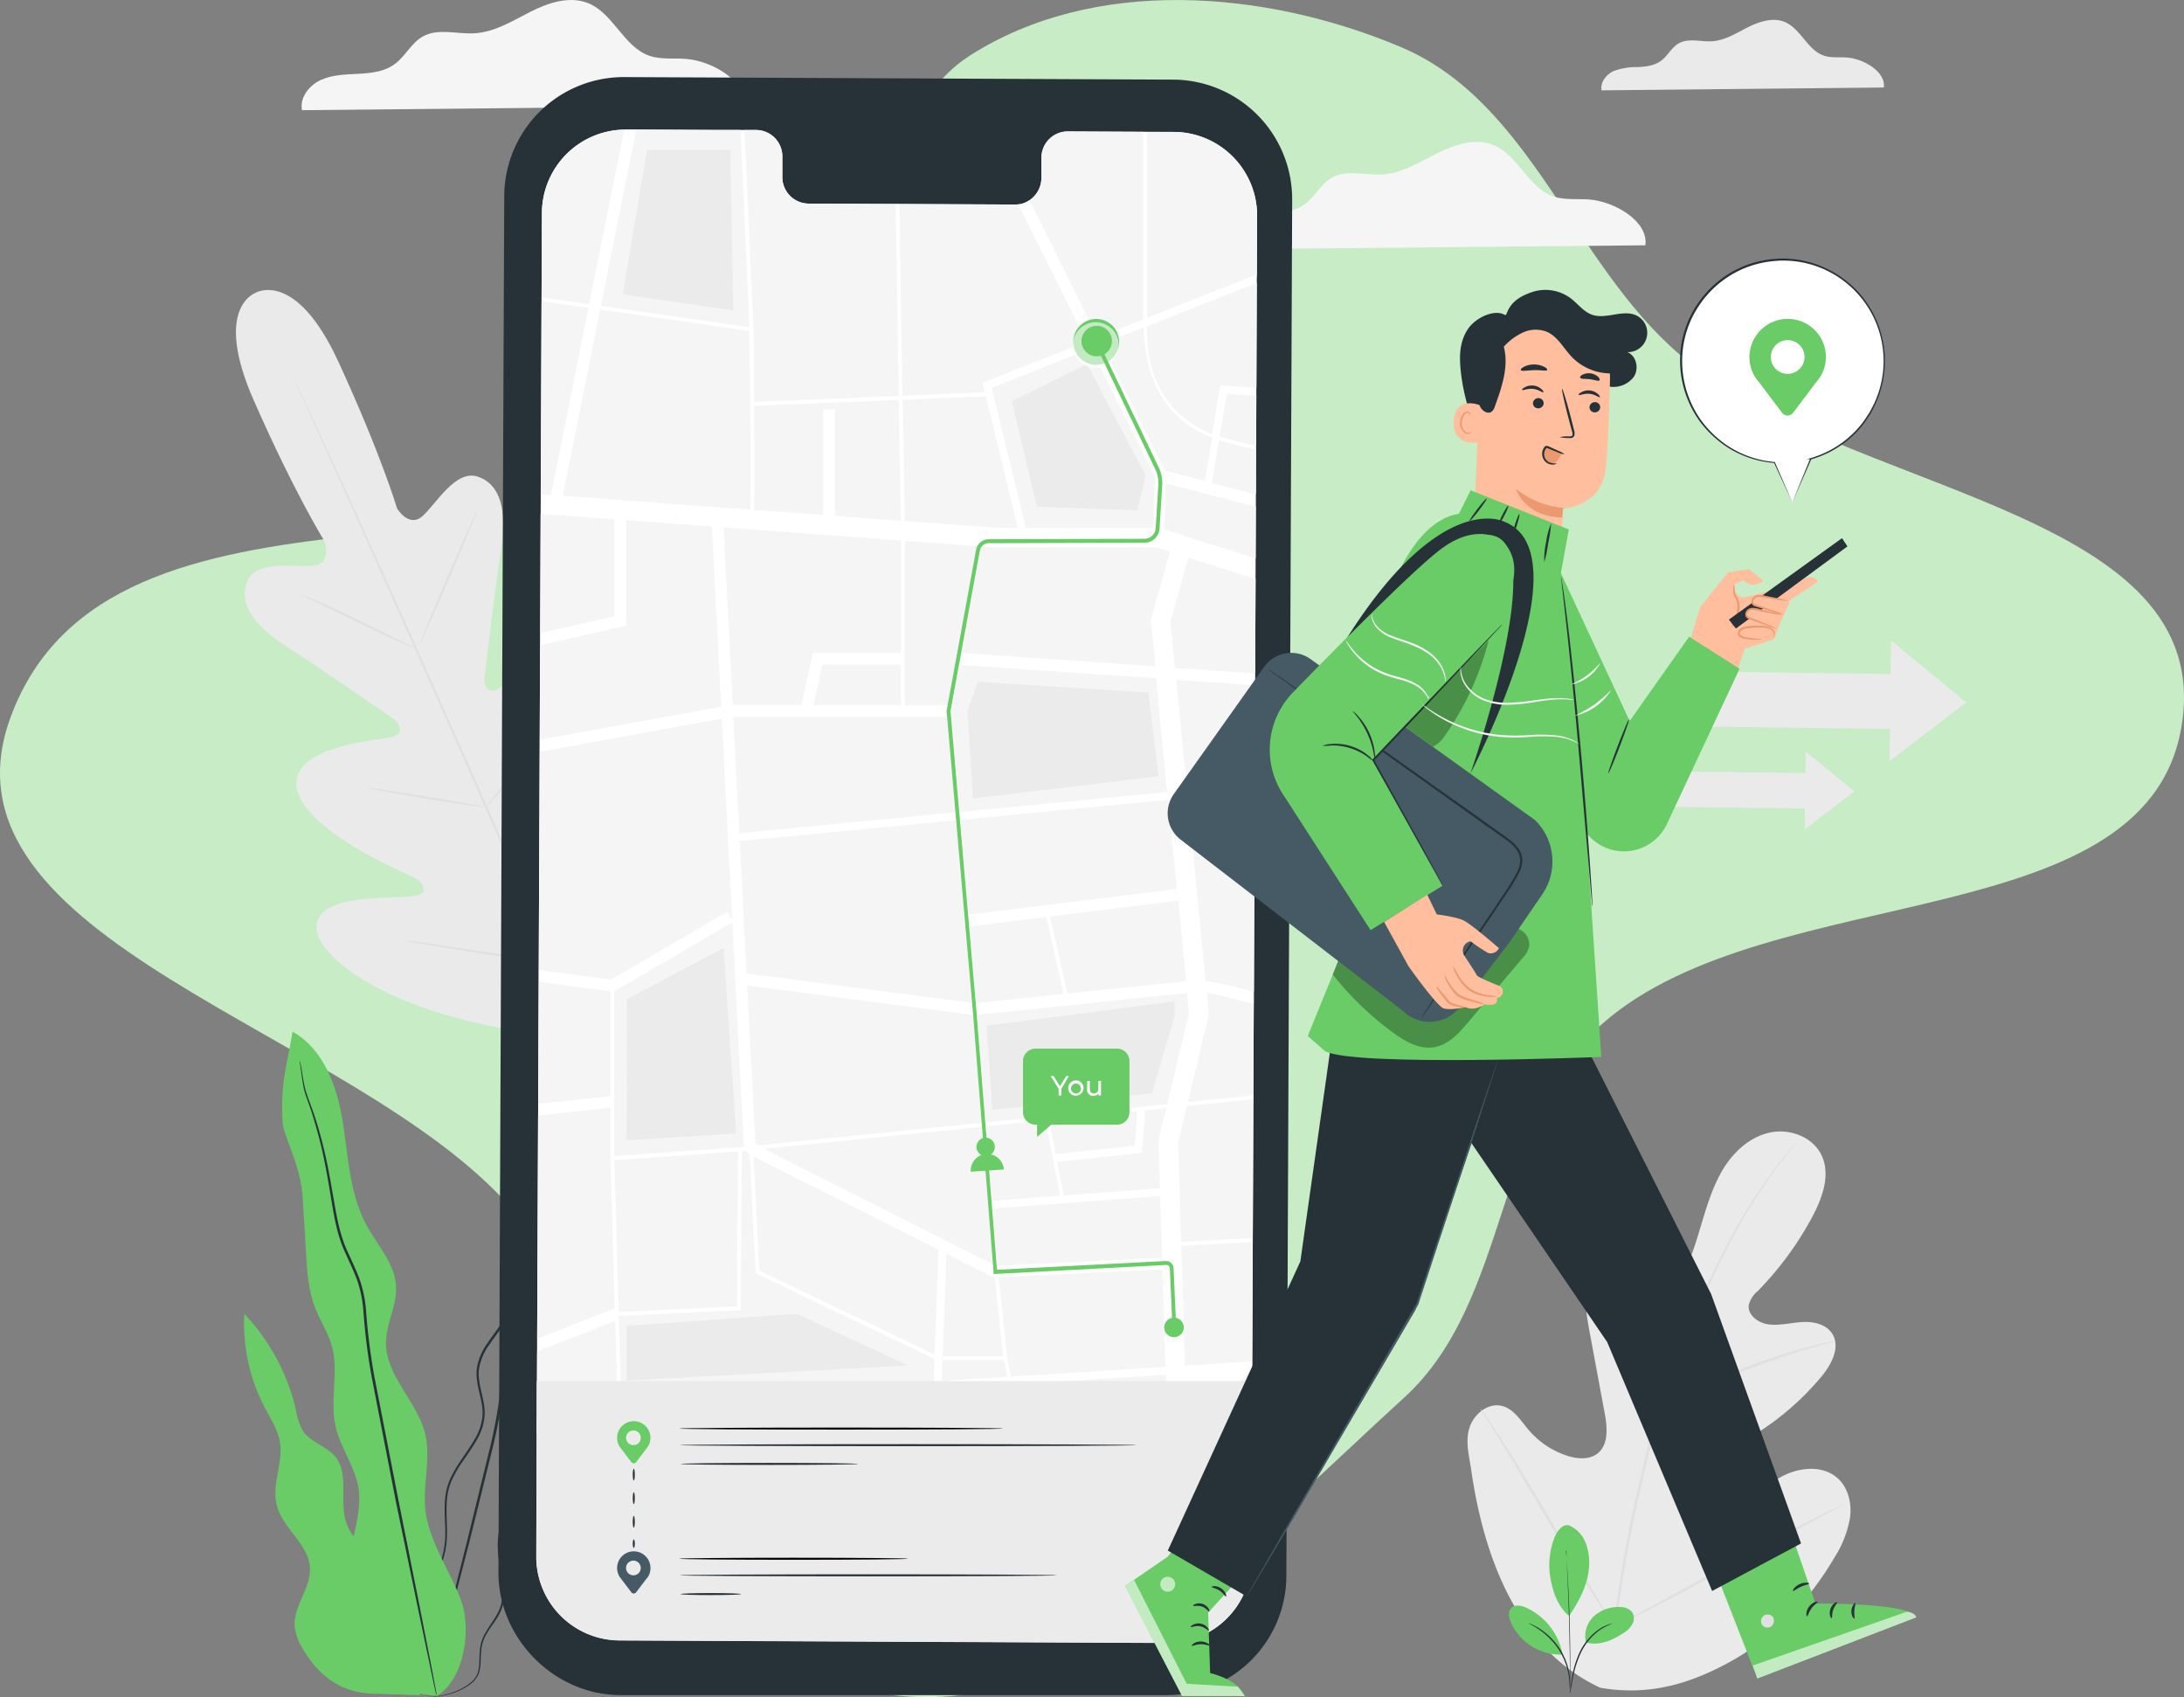 <svg xmlns:xlink="http://www.w3.org/1999/xlink"  viewBox="0 0 121 94" xmlns="http://www.w3.org/2000/svg" class="Layout_svg__color__zxSzW Services_services__img__1muif Layout_svg__blob__51Q_O"><rect x="0" y="0" width="121" height="94" fill="#808080" stroke="none"/><g clip-path="url(#services3-ilustration_svg__clip0)"><path fill-rule="evenodd" clip-rule="evenodd" d="M.59 39.715c5.49-14.866 30.505-6.667 43.526-15.644 6.479-4.466 2.975-16.73 9.598-20.98 6.875-4.41 16.35-3.662 23.875-.495 7.248 3.05 9.513 11.942 15.492 17.061 8.911 7.631 29.201 8.38 27.855 20.058-1.424 12.36-22.767 8.777-32.118 16.949-6.043 5.28-5.098 15.364-11.037 20.761-8.561 7.78-18.379 18.642-29.676 16.236-11.106-2.365-12.283-18.238-19.801-26.774C19.535 56.932-4.011 52.172.59 39.715z" fill="#C7ECC6"></path><path d="M104.368 4.847c.119-.87-1.107-1.585-2.03-1.66-.435-.034-.896.033-1.305-.112-.902-.316-1.263-1.481-2.144-1.853-.652-.279-1.416-.03-2.055.291-.64.322-1.27.727-1.981.772-.62.04-1.295-.191-1.836.113-.405.218-.616.692-.99.968s-.84.326-1.292.35a3.641 3.641 0 00-1.333.218c-.41.189-.752.624-.667 1.07l15.633-.157z" fill="#EAEAEA"></path><path d="M41.203 5.86c.187-1.36-1.74-2.479-3.175-2.596-.688-.057-1.403.05-2.056-.178C34.561 2.594 33.995.769 32.62.189c-1.031-.435-2.217-.048-3.215.454-.998.503-1.985 1.135-3.103 1.199-.97.063-2.025-.298-2.873.176-.633.352-.964 1.087-1.547 1.522-.583.435-1.305.509-2.022.548-.718.04-1.44.046-2.086.342-.646.295-1.179.976-1.044 1.672l24.474-.241zM91.157 13.586c.183-1.329-1.692-2.42-3.101-2.536-.672-.054-1.37.048-2.007-.174-1.38-.48-1.93-2.262-3.276-2.827-1.007-.435-2.175-.046-3.14.435-.966.48-1.94 1.109-3.03 1.178-.948.061-1.977-.291-2.805.172-.618.346-.942 1.057-1.512 1.477-.57.42-1.283.498-1.975.535-.691.037-1.407.043-2.035.333-.629.289-1.15.954-1.02 1.633l23.901-.226z" fill="#F5F5F5"></path><path d="M88.676 93.488c-4.591-2.118-6.466-7.242-7.16-12.027-.115-.798-.352-1.62-.1-2.392.252-.772 1.048-1.399 1.82-1.192.64.172 1.02.811 1.451 1.32a4.717 4.717 0 002.175 1.444c.552.172 1.207.218 1.657-.145.618-.5.529-1.462.38-2.251l-.819-4.411c-.146-.79-.294-1.594-.183-2.392.111-.799.529-1.588 1.242-1.932.714-.343 1.72-.078 2.018.666.088.321.154.648.198.978.08.325.298.653.627.694.328.042.606-.243.802-.517.672-.944 1.04-2.07 1.375-3.184.335-1.114.652-2.25 1.23-3.263.58-1.013 1.484-1.874 2.61-2.142 1.127-.267 2.449.218 2.934 1.274.485 1.057.04 2.308-.504 3.337a17.909 17.909 0 01-3.045 4.156 1.472 1.472 0 00-.496.77c-.076.557.516.99 1.066 1.07.624.091 1.25-.085 1.879-.124.628-.04 1.344.113 1.681.652.468.749-.054 1.716-.62 2.393a15.336 15.336 0 01-4.006 3.382c-.544.317-1.12.613-1.522 1.105-.403.491-.55 1.252-.168 1.757.383.504 1.142.554 1.74.33.598-.224 1.075-.652 1.614-.972 1.011-.604 2.427-.78 3.291.033.567.535.761 1.385.652 2.162a5.853 5.853 0 01-.846 2.175c-1.372 2.353-3.304 4.395-5.655 5.72-2.35 1.324-4.65 1.978-7.316 1.522" fill="#EAEAEA"></path><path d="M89.37 90.287a71.852 71.852 0 011.442-8.12l.487-2.11c.16-.692.322-1.38.52-2.04.382-1.27.834-2.517 1.355-3.737a78.51 78.51 0 011.476-3.273 48.53 48.53 0 011.416-2.79 28.472 28.472 0 012.486-3.78c.326-.422.59-.742.772-.955l.218-.242a.595.595 0 01.073-.078.572.572 0 01-.063.09l-.198.25c-.174.217-.434.543-.75.97a30.122 30.122 0 00-2.444 3.797 52.914 52.914 0 00-1.397 2.792 78.791 78.791 0 00-1.461 3.273 36.282 36.282 0 00-1.342 3.724c-.196.652-.355 1.337-.515 2.031l-.488 2.108a73.688 73.688 0 00-1.45 8.103" fill="#E0E0E0"></path><path d="M91.858 78.003a1.628 1.628 0 01-.137-.324c-.08-.217-.187-.52-.314-.902a95.522 95.522 0 01-.906-3.017 65.062 65.062 0 00-.931-3.003c-.13-.381-.24-.688-.318-.899a1.607 1.607 0 01-.106-.335 1.6 1.6 0 01.158.314c.094.204.218.506.364.885.289.755.635 1.816.974 2.999l.87 3.027.267.916c.039.11.065.224.079.34z" fill="#E0E0E0"></path><path d="M101.669 74.284a2.242 2.242 0 01-.396.122c-.257.07-.629.17-1.088.307-.911.267-2.157.68-3.514 1.196a51.587 51.587 0 00-3.424 1.442c-.434.198-.778.367-1.017.485-.121.067-.248.123-.379.167.11-.083.228-.156.353-.217.232-.133.572-.318.998-.529.852-.435 2.055-.965 3.414-1.487a36.4 36.4 0 013.539-1.16 14.04 14.04 0 011.087-.26c.14-.036.283-.058.427-.066zM89.461 90.078a.527.527 0 01-.091-.11l-.24-.338c-.217-.294-.493-.724-.843-1.261-.699-1.075-1.616-2.59-2.61-4.276-.994-1.686-1.892-3.21-2.567-4.298l-.802-1.287-.218-.353a.531.531 0 01-.067-.128c.035.033.066.07.091.111l.24.335c.217.294.493.724.843 1.261.698 1.075 1.616 2.59 2.61 4.278a245.233 245.233 0 002.569 4.296l.802 1.285.218.352c.028.041.05.086.065.133zM102.171 83.308a.552.552 0 01-.124.078l-.368.202-1.361.727a459.752 459.752 0 00-4.467 2.442 166.03 166.03 0 01-4.49 2.405 49.8 49.8 0 01-1.382.685l-.381.177a.536.536 0 01-.137.052.562.562 0 01.124-.08l.368-.203 1.359-.726a416.515 416.515 0 004.467-2.443 165.864 165.864 0 014.489-2.405c.581-.296 1.053-.53 1.383-.685l.381-.176a.532.532 0 01.139-.05z" fill="#E0E0E0"></path><path d="M108.939 38.901l-4.173-3.427-.024 1.853-11.642-.144-.04 3.045 11.645.143-.022 1.788 4.256-3.258zM102.734 43.834l-2.694-2.214-.016 1.196-7.516-.091-.026 1.964 7.518.093-.015 1.155 2.749-2.103zM14.191 16.206s-2.427.755-.135 5.964c2.292 5.209 3.937 7.83 3.937 7.83s.391 1.2-.61 1.326c-1 .126-3.157-.348-3.666.837-.529 1.23.315 2.467 2.103 3.61 1.788 1.145 5.615 3.792 5.96 4.033.343.241.651.805 0 .998-.653.194-5.597.435-5.347 2.756.25 2.32 5.757 4.704 6.355 4.974.598.27.729.537.653.87-.076.332-1.74.254-3.132.376-1.392.122-3 .511-2.743 1.844.257 1.333 3.43 4.287 11.477 5.544l3.765.35 2.238-3.08c4.386-6.861 4.276-11.196 3.447-12.27-.829-1.075-2.175-.133-3.2.835-1.024.968-2.061 2.266-2.355 2.097-.293-.17-.409-.435-.217-1.07.191-.636 2.064-6.325.483-8.047-1.582-1.723-5.02 1.81-5.607 2.175-.587.365-.8-.246-.753-.653.048-.407.596-5.044.922-7.142.327-2.099-.04-3.55-1.304-3.967-1.227-.403-2.301 1.522-3.058 2.192-.757.67-1.407-.43-1.407-.43s-.87-2.96-3.252-8.128c-2.381-5.168-4.606-3.806-4.606-3.806" fill="#EAEAEA"></path><path d="M32.951 58.408c-1.74-3.802-4.71-10.612-7.294-16.445a2739.021 2739.021 0 00-6.644-14.917l-2.038-4.51-.555-1.227-.139-.329c-.03-.072-.043-.11-.043-.11s.02.034.054.106l.152.315.574 1.218a512.018 512.018 0 012.073 4.496c1.74 3.801 4.093 9.073 6.675 14.904 2.581 5.83 5.546 12.647 7.262 16.457" fill="#E0E0E0"></path><path d="M16.707 32.942c.09.02.176.05.26.09.162.062.397.16.686.286.577.25 1.364.616 2.225 1.036l2.203 1.087.67.324c.085.034.166.077.242.128a1.22 1.22 0 01-.26-.087 18.177 18.177 0 01-.684-.289 80.593 80.593 0 01-2.219-1.05l-2.21-1.064-.671-.32a1.222 1.222 0 01-.242-.14zM24.895 32.004c.872-2.031 1.554-3.688 1.524-3.7-.03-.014-.76 1.623-1.632 3.654-.871 2.03-1.553 3.688-1.523 3.7.03.013.76-1.623 1.631-3.654zM26.827 44.789a1.28 1.28 0 01.167-.218l.483-.585a62.59 62.59 0 001.553-1.957c.587-.777 1.1-1.503 1.464-2.03l.435-.624c.048-.078.105-.15.17-.217-.036.087-.08.169-.133.246-.092.154-.218.376-.403.652-.348.54-.848 1.273-1.44 2.053-.59.781-1.159 1.462-1.583 1.945-.217.239-.387.435-.51.563a1.276 1.276 0 01-.203.172zM20.357 43.638c.086-.003.172.003.256.02l.696.096c.587.084 1.394.217 2.286.358.892.142 1.699.287 2.282.394l.689.133c.086.011.17.033.25.065a1.089 1.089 0 01-.252-.017l-.696-.096c-.587-.085-1.394-.218-2.286-.36a97.159 97.159 0 01-2.281-.393l-.69-.132a1.088 1.088 0 01-.254-.068zM22.477 52.1c.11 0 .22.01.329.029l.891.12a253.988 253.988 0 015.864.906l.885.157c.11.015.217.04.322.074-.11 0-.22-.009-.329-.028l-.891-.12a253.988 253.988 0 01-5.864-.907l-.885-.156a1.776 1.776 0 01-.322-.074zM30.579 53.299c.06-.102.128-.2.204-.29l.585-.765c.494-.652 1.17-1.542 1.89-2.551a113.5 113.5 0 001.8-2.61l.536-.8c.064-.102.136-.198.217-.287a2.031 2.031 0 01-.17.31c-.115.196-.286.48-.502.823a55.825 55.825 0 01-3.695 5.172c-.256.315-.465.57-.613.741-.076.093-.16.179-.252.257z" fill="#E0E0E0"></path><path d="M86.912 84.476a1.77 1.77 0 01.95 1.011c.162.449.219.929.166 1.403-.076.915-.566 1.855-1.1 2.61-.79-.653-1.003-1.814-1.075-2.412-.113-.946.259-2.721 1.061-2.61M87.867 90.972a1.523 1.523 0 01.435-1.45 2.005 2.005 0 011.463-.51.843.843 0 01.653.272.653.653 0 01.03.653c-.11.203-.272.372-.47.492-.652.434-1.365.743-2.126.541" fill="#69CC66"></path><path d="M86.966 93.802c.002-.064.01-.127.022-.19l.079-.51a5.3 5.3 0 01.474-1.638 3.244 3.244 0 011.124-1.273 2.21 2.21 0 01.602-.256.138.138 0 01.048 0 3.451 3.451 0 00-.626.31 3.352 3.352 0 00-1.087 1.264 5.71 5.71 0 00-.486 1.614c-.039.218-.071.387-.097.507-.013.059-.03.116-.053.172z" fill="#263238"></path><path d="M86.749 85.853c.007.027.01.054.01.082l.023.235a83.365 83.365 0 01.213 6.592c0 .365 0 .653-.016.87v.235a.381.381 0 010 .083.394.394 0 010-.083v-1.105c0-.733-.017-1.74-.045-2.86a127.89 127.89 0 00-.107-2.858l-.041-.87v-.235a.386.386 0 01-.037-.086z" fill="#263238"></path><path d="M86.553 91.568a3.534 3.534 0 00-2.01-2.527c-.26-.115-.598-.185-.804.013-.207.198-.148.54-.035.802a3.02 3.02 0 002.828 1.788" fill="#69CC66"></path><path d="M84.696 89.904a.91.91 0 01.165.066c.064.027.127.058.187.093.07.041.155.08.24.14.094.059.186.123.273.193.103.078.2.161.294.25.214.205.403.433.566.68.157.251.286.519.382.799.041.122.076.246.103.372.025.11.044.22.056.332.012.092.02.184.022.277.005.072.005.145 0 .217 0 .06-.004.12-.015.178-.016 0 0-.254-.055-.652a3.044 3.044 0 00-.063-.326 3.534 3.534 0 00-.106-.365 4.004 4.004 0 00-.381-.784 4.088 4.088 0 00-.837-.924c-.092-.078-.183-.139-.268-.198-.335-.237-.57-.328-.563-.348z" fill="#263238"></path><path d="M21.66 88.402c.2-.779-.31-1.56-.881-2.123-.572-.563-1.255-1.07-1.553-1.816-.483-1.21.165-2.775-.653-3.784-.491-.585-1.361-.783-1.785-1.412a3.247 3.247 0 01-.387-1.133 11.507 11.507 0 00-2.862-5.355 9.986 9.986 0 001.122 5.162c.332.635.741 1.252.852 1.957.179 1.148-.463 2.334-.18 3.462.322 1.29 1.772 2.156 1.842 3.48.059 1.122-.92 2.11-.848 3.232.059.477.23.933.5 1.33.87 1.445 2.144 2.439 4.078 2.406l2.368.083-1.613-5.49z" fill="#69CC66"></path><path opacity="0.3" d="M21.66 88.402c.2-.779-.31-1.56-.881-2.123-.572-.563-1.255-1.07-1.553-1.816-.483-1.21.165-2.775-.653-3.784-.491-.585-1.361-.783-1.785-1.412a3.247 3.247 0 01-.387-1.133 11.507 11.507 0 00-2.862-5.355 9.986 9.986 0 001.122 5.162c.332.635.741 1.252.852 1.957.179 1.148-.463 2.334-.18 3.462.322 1.29 1.772 2.156 1.842 3.48.059 1.122-.92 2.11-.848 3.232.059.477.23.933.5 1.33.87 1.445 2.144 2.439 4.078 2.406l2.368.083-1.613-5.49z" fill="#69CC66"></path><path d="M23.754 93.954c.216.033.437.029.652-.013.263-.039.52-.104.77-.194a3.26 3.26 0 00.953-.522c.172-.138.306-.318.391-.522.072-.229.109-.467.111-.707.004-.255.022-.511.055-.765.046-.27.144-.529.289-.761.278-.492.744-.955.894-1.62.15-.666.045-1.364-.066-2.078-.11-.713-.217-1.485.055-2.224.272-.74.774-1.41 1.033-2.245.259-.835.137-1.74.194-2.644a3.51 3.51 0 01.308-1.305c.192-.42.457-.816.666-1.257.42-.892.493-1.903.609-2.895l.17-1.523a7.417 7.417 0 01.263-1.522c.16-.5.35-.989.567-1.466.113-.247.204-.503.274-.766.04-.27.066-.542.076-.815a9.6 9.6 0 00-.063-1.64c-.065-.546-.163-1.087-.217-1.635v-.094l-.013-.109-.098.048a3.66 3.66 0 00-1.275 1.077 5.807 5.807 0 00-.782 1.444c-.396 1.018-.538 2.083-.738 3.101-.2 1.018-.452 2.018-.972 2.864-.259.422-.574.807-.848 1.218a3.35 3.35 0 00-.587 1.351c-.14 1.003.41 1.881.298 2.769a3.073 3.073 0 01-.435 1.228c-.218.379-.468.729-.707 1.088a6.953 6.953 0 00-.635 1.087 3.462 3.462 0 00-.292 1.188c-.058.798.057 1.557 0 2.273a5.218 5.218 0 01-.585 1.957c-.287.583-.604 1.11-.87 1.62a8.306 8.306 0 00-.359.755 3.717 3.717 0 00-.217.748c-.07.448-.077.903-.018 1.353.063.626.298 1.223.68 1.724.056.078.12.151.19.218a.94.94 0 00.155.133c.09.065.135.095.135.095a2.996 2.996 0 01-.463-.472 3.43 3.43 0 01-.653-1.711 4.701 4.701 0 01.03-1.334c.047-.25.12-.495.218-.73.1-.244.218-.492.361-.744.27-.507.592-1.03.883-1.618.33-.614.535-1.288.605-1.981.063-.731-.048-1.492.013-2.271.025-.397.12-.785.282-1.148.177-.375.387-.733.629-1.07.24-.35.496-.703.715-1.088a3.2 3.2 0 00.453-1.279c.113-.946-.435-1.83-.292-2.762.092-.467.285-.908.568-1.292.27-.404.587-.789.853-1.222.537-.87.798-1.89.996-2.912.198-1.022.343-2.08.733-3.075.186-.502.443-.975.763-1.405.323-.433.74-.786 1.222-1.031l-.108-.061v.096c.058.554.158 1.087.217 1.637a9.46 9.46 0 01-.009 2.404c-.068.253-.156.5-.265.739-.22.482-.41.977-.572 1.481a7.539 7.539 0 00-.267 1.54l-.168 1.522c-.113.996-.187 1.99-.592 2.852-.2.435-.465.826-.652 1.259-.193.43-.3.893-.317 1.364-.053.913.067 1.807-.181 2.61-.248.802-.761 1.478-1.024 2.242-.264.763-.163 1.572-.05 2.279.113.707.228 1.407.076 2.038-.153.63-.587 1.087-.87 1.6a2.193 2.193 0 00-.292.8 6.832 6.832 0 00-.05.777c0 .234-.033.466-.1.69a1.27 1.27 0 01-.37.491 3.252 3.252 0 01-.928.524 4.07 4.07 0 01-.76.207c-.159.028-.32.043-.482.046-.107-.011-.163-.01-.163-.01z" fill="#263238"></path><path d="M31.238 66.05a.28.28 0 00-.024.072l-.052.218c-.046.187-.103.467-.192.82-.09.352-.309.748-.491 1.237-.183.49-.385 1.048-.564 1.681a39.81 39.81 0 00-.509 2.084 8.78 8.78 0 01-.759 2.314c-.193.385-.413.774-.587 1.2-.17.437-.285.894-.341 1.36a27.507 27.507 0 01-.503 2.86l-1.34 5.474-1.122 4.462-.744 3.013-.195.82-.048.217a.276.276 0 00-.01.074.278.278 0 00.025-.07l.061-.217.218-.813.791-3.002 1.155-4.456 1.355-5.479c.22-.946.39-1.904.507-2.868.053-.454.164-.9.328-1.327.168-.415.383-.802.576-1.192a8.83 8.83 0 00.757-2.349c.163-.752.316-1.452.49-2.083.174-.63.356-1.192.54-1.68.182-.486.382-.889.469-1.252.087-.363.126-.64.165-.829l.037-.217a.284.284 0 00.007-.072z" fill="#263238"></path><path d="M24.171 93.96c1.547-.92 1.99-3.71 1.347-5.391-.644-1.681-1.775-3.215-1.958-5.002-.134-1.377.318-2.79 0-4.132-.435-1.817-2.205-3.224-2.175-5.09.011-1.048.607-2.033.56-3.08-.06-1.282-1.045-2.302-1.654-3.431-.933-1.74-.996-3.778-1.304-5.718-.31-1.94-1.06-4.02-2.78-4.974-.254 1.649-.687 2.775-.552 5.002.05.803.98 2.336 1.107 4.093.076 1.05.128 2.101.191 3.154s.128 2.064.496 3.02c.28.734.733 1.4.942 2.156.391 1.425-.124 2.967.193 4.409.268 1.222 1.114 2.275 1.288 3.514.243 1.74-.885 3.552-.307 5.22.287.824.963 1.485 1.157 2.338.15.652-.013 1.36.122 2.022.217 1.068 2.255 1.9 3.345 1.834" fill="#69CC66"></path><path d="M16.618 58.769a.43.43 0 000 .093l.035.272c.035.237.076.587.157 1.04.08.452.32.965.506 1.583.187.618.394 1.325.568 2.118.174.794.324 1.673.478 2.61.155.938.324 1.975.794 2.96.218.494.461.99.653 1.523.178.541.288 1.103.326 1.672.087 1.209.238 2.412.454 3.604l1.336 6.883 1.159 5.607.79 3.778.217 1.026.06.266c.006.03.015.06.027.089a.418.418 0 000-.094l-.046-.27-.193-1.03-.742-3.787-1.12-5.613-1.34-6.877a34.145 34.145 0 01-.454-3.593 6.932 6.932 0 00-.337-1.705c-.19-.54-.435-1.035-.653-1.522-.465-.97-.63-1.984-.796-2.925-.165-.942-.315-1.825-.498-2.61a23.294 23.294 0 00-.591-2.12c-.207-.614-.435-1.127-.531-1.569-.096-.441-.14-.796-.183-1.03l-.05-.268a.433.433 0 00-.026-.111zM64.624 93.888H34.356c-3.658-.017-6.742-3.136-6.742-6.792l.322-76.231a6.624 6.624 0 016.655-6.596l30.407.141a6.625 6.625 0 016.592 6.65l-.322 76.232a6.625 6.625 0 01-6.644 6.596z" fill="#263238"></path><path d="M65.03 7.307l-5.895-.028a1.464 1.464 0 00-1.438 1.49v1.07a1.464 1.464 0 01-1.438 1.49l-11.492-.053a1.466 1.466 0 01-1.424-1.503v-1.07A1.466 1.466 0 0041.918 7.2h-2.072l-5.161-.024a4.64 4.64 0 00-4.661 4.62l-.315 74.409a4.639 4.639 0 004.617 4.658l30.346.14a4.641 4.641 0 004.66-4.62l.316-74.418a4.639 4.639 0 00-4.617-4.658z" fill="#F5F5F5"></path><path d="M52.151 76.93c-.035.9-.067 1.74-.096 2.443h4.35l-.533-2.677-3.72.235zM34.435 78.051l.037 1.32H51.62l.094-2.414-17.28 1.094zM56.1 76.683l.536 2.69h8.036l-.096-3.227-8.475.537zM52.586 39.06l1.52-8.813-3.98-.293v9.106h2.46zM34.076 73.162l-4.32 1.692-.012 3.06 4.46-.282-.128-4.47zM34.056 72.475l-.237-8.208-.002.002v-2.895l-4.006.424-.052 12.354 4.295-1.684.002.007zM33.817 54.913l-3.974-.525-.028 6.753 4.002-.424v-5.804zM63.434 61.496l-.165 2.35-4.693.508.363 1.861 5.326-.402-.078-2.669.424-1.768-1.177.12zM54.976 66.513l3.743-.282-.815-4.176-3.267.328.34 4.13zM55.011 66.946l.287 3.484.507 4.776.209 1.046 8.55-.541-.286-9.463-9.267.698z" fill="#F5F5F5"></path><path d="M40.298 50.502l.328.563-6.591 3.843v9.135l6.96-.492 13.407-1.364-.49-5.974-12.811-1.675.084-.652 12.673 1.655-.83-10.12-12.545 1.21-.041-.435 12.549-1.207-.435-5.281H40.483l-10.585 1.934-.052 12.092 4.012.522 6.44-3.754zm-5.59 12.67s.05-7.52 0-7.803l5.381-2.862.699 10.28-6.08.386zM62.995 61.54l-4.874.493.37 1.892 4.37-.472.134-1.913zM52.212 75.32l-.046 1.174 3.628-.23-.187-.936-3.395-.009zM44.398 39.06l.64-2.9h4.87V29.94l-15.23-1.13v5.845l-4.756 1.076-.022 5.246 10.533-1.916h3.965zM54.56 21.74l-.13-.533 5.816-2.302-3.782-7.594a1.365 1.365 0 01-.218.017l-6.411-.03.174 10.626 4.552-.185zM63.373 17.668V7.3l-4.238-.021a1.463 1.463 0 00-1.438 1.49v1.07a1.524 1.524 0 01-.622 1.226l3.784 7.599 2.514-.996zM41.512 18.112l-.49-10.916h-1.178l-4.6-.022-1.958 9.763 8.226 1.175zM40.463 8.3l.157 8.89-6.114-.893 1.34-7.995 4.617-.002zM41.733 18.153v.094c0 .852.029 2.392.042 4.025l8.01-.326-.168-10.648-4.847-.022a1.466 1.466 0 01-1.425-1.503v-1.07A1.466 1.466 0 0041.921 7.2h-.679l.49 10.953h.002zM32.638 16.848l1.94-9.667a4.637 4.637 0 00-4.554 4.615l-.02 4.82.02-.142 2.614.374z" fill="#F5F5F5"></path><path d="M34.026 28.762l-4.074-.302-.028 6.6 4.102-.928v-5.37zM32.595 17.053l-2.593-.372-.045 10.69.559.04 2.079-10.358zM40.822 72.349l.068-8.582-6.853.485.243 8.408 6.542-.311zM42.084 70.367l9.708 4.65c.116-3.045.218-5.872.218-6.061l.217-.011.103-.205c.137.07.137.07.065 2.14a1949.61 1949.61 0 01-.157 4.233h3.339l-.496-4.663-.653-8.047-12.681 1.279.337 6.685zM65.872 56.126l-.108-1.13-11.634 1.209.49 5.963 10.045-1.013 1.207-5.029zM49.909 36.813H45.56l-.496 2.247h4.844v-2.247zM64.078 37.57l-10.874-.752-.435 2.57.459 5.581 11.479-1.105-.629-6.294zm-10.483 1.814l.585-1.623 9.455.599.554 4.64-10.265 1.219-.329-4.835zM65.207 49.236l-.479-4.937-11.485 1.105.43 5.252 11.534-1.42zM34.217 78.066l-4.456.283-.017-.291-.007 1.315h4.517l-.037-1.307zM69.567 15.217l.066.165.015-3.416a4.639 4.639 0 00-4.617-4.66h-1.447v10.281l5.983-2.37z" fill="#F5F5F5"></path><path d="M51.78 75.254l-9.907-4.745-.35-6.801-.416.041-.07 8.806-6.742.32v.196l.131 4.54 17.31-1.087.043-1.27zm-17.071-1.818l9.452-.653 6.148 2.854-15.6.844v-3.045zM66.751 26.635l.405-2.403c-3.554-1.268-3.8-4.972-3.789-6.09l-2.318.918 3.492 7.01 2.21.565zM54.076 55.554l4.83-.502-.95-4.265-4.228.52.348 4.247zM64.093 30.321l-9.021-.002-.748-.054-1.02 5.907 10.709.742-.248-2.57 1.055-3.794-.727-.229zM63.874 29.234l.113-2.827-3.545-7.119-5.498 2.175 1.89 7.762 7.04.009zm-3.648-9.071l3.25 6.18-.47 1.927-5.559-.217-1.39-5.846 4.17-2.044zM65.276 63.258l.168 5.539 3.908-.22.013.216-3.914.221.197 6.63 3.696-.235.028.435-3.71.234.1 3.295h3.601l.078-18.484-3.684.372-.48 1.997zM41.518 18.334l-8.277-1.188-2.07 10.313 10.384.77c.041-1.594.015-6.46-.037-9.895zM55.133 29.234h1.253l-1.773-7.277-4.606.187.11 6.718 5.016.372zM41.766 28.242l8.132.603-.11-6.692-8 .326c0 2.264.013 4.678-.022 5.763zM65.27 49.886l-7.099.875.955 4.269 6.575-.685-.431-4.459z" fill="#F5F5F5"></path><path d="M67.195 24.014l.454-2.697 1.958.153.024-5.81-6.044 2.393c-.122 4.084 2.446 5.522 3.608 5.961zM64.868 34.44l.245 2.55 4.426.306.024-5.248-3.708-1.17-.987 3.563zM66.973 56.213l-1.164 4.835 3.63-.366.022-5.07c-1.114-.293-2.086-.532-2.61-.632l.122 1.233zM64.524 29.317l5.043 1.591.011-2.868-4.952-1.279-.102 2.556zM66.799 54.303c.407.061 1.176.218 2.675.62l.048-11.092-3.697.357.974 10.115zM65.77 43.762l3.745-.359.022-5.454-4.36-.3.593 6.113z" fill="#F5F5F5"></path><path d="M67.612 24.151c.71.218 1.37.383 1.982.505l.01-2.751-1.594-.124-.398 2.37zM67.175 26.744l2.408.622v-2.488a20.565 20.565 0 01-2.019-.514l-.389 2.38z" fill="#F5F5F5"></path><path d="M69.372 75.841l-.028-.435-3.698.233-.2-6.629 3.915-.218-.013-.217-3.915.218-.157-5.536.481-1.996 3.684-.372v-.218l-3.63.366 1.162-4.824-.12-1.235c.522.1 1.494.339 2.61.633v-.679c-1.498-.394-2.268-.557-2.675-.62l-.979-10.109 3.698-.356v-.435l-3.746.36-.591-6.115 4.35.302v-.652L65.092 37l-.246-2.549.99-3.562 3.697 1.17v-1.14l-5.044-1.592.102-2.555 4.955 1.28v-.671l-2.408-.622.4-2.377c.722.217 1.394.389 2.019.513v-.218a20.944 20.944 0 01-1.982-.504l.4-2.37 1.595.123v-.435l-1.958-.152-.454 2.697c-1.16-.435-3.728-1.875-3.606-5.964l6.044-2.392v-.276l-.066-.165-5.976 2.364V7.322h-.218V17.69l-2.518.996-3.784-7.6c-.18.13-.388.214-.607.246l3.782 7.593-5.779 2.273.13.532-4.566.188-.16-10.62h-.217l.174 10.637-8.01.326a914.97 914.97 0 00-.04-4.026v-.082l-.492-10.946h-.218l.49 10.915-8.228-1.18 1.957-9.764h-.667l-1.945 9.67-2.61-.376-.02.141v.074l2.593.372-2.079 10.357-.559-.042v1.088l4.074.302v5.372l-4.102.929v.67l4.756-1.077V28.81l15.224 1.129v6.222h-4.878l-.64 2.897h-3.964L29.9 40.974v.667l10.583-1.93h12.066l.435 5.28-12.549 1.207.041.435 12.543-1.207.83 10.12-12.672-1.656-.085.653 12.812 1.674.498 5.97-13.41 1.353-6.96.492v-9.124l6.592-3.845-.328-.563-6.438 3.756-4.012-.529v.653l3.971.528v5.805l-4.002.424v.652l4.006-.434v2.905l.237 8.206-4.295 1.683v.703l4.32-1.692.128 4.469-4.461.283v.145l.017.29 4.457-.283.037 1.305h.217l-.037-1.32 17.28-1.088-.094 2.414h.435l.096-2.442 3.73-.237.532 2.677h.218l-.537-2.69 8.482-.537.098 3.227h1.087l3.604-3.532zm-17.197.653l.046-1.175h3.397l.187.935-3.63.24zm3.847-.244l-.217-1.046-.507-4.785-.287-3.48 9.267-.698.285 9.463-8.54.546zm2.108-14.22l4.874-.49-.137 1.913-4.37.472-.367-1.894zm-.218.023l.816 4.175-3.743.283-.34-4.132 3.267-.326zm6.362 3.758l-5.335.406-.363-1.861 4.693-.507.168-2.351 1.176-.12-.435 1.769.096 2.664zm-6.307-15.026l.952 4.265-4.843.51-.348-4.247 4.239-.528zm1.17 4.243l-.953-4.27 7.097-.87.435 4.461-6.58.679zm4.889-18.117l-10.711-.74 1.02-5.906.748.054h9.021l.716.23-1.066 3.794.272 2.568zm-.652-18.776c0 1.123.234 4.826 3.788 6.09l-.411 2.41-2.21-.572-3.492-7.01 2.325-.918zm-2.928 1.16l3.54 7.122-.112 2.828h-7.04l-1.89-7.762 5.502-2.188zm-5.826 2.66l1.772 7.277H55.14l-5.015-.372-.11-6.718 4.606-.188zm-4.824.197l.11 6.692-8.131-.602c.035-1.087.026-3.5 0-5.763l8.02-.327zM33.247 17.15l8.278 1.188c.041 3.436.078 8.305.037 9.893l-10.385-.77 2.07-10.31zm20.866 13.104l-1.523 8.81h-2.464v-9.113l3.987.303zm-8.552 6.56h4.35v2.244h-4.843l.493-2.245zm7.177 2.576l.435-2.57 10.875.752.609 6.296-11.48 1.105-.439-5.583zm11.98 4.911l.478 4.937-11.527 1.42-.435-5.252 11.483-1.105zM54.13 56.213l11.634-1.21.108 1.132-1.209 5.026-10.043 1.005-.49-5.953zm.95 14.245l.497 4.663h-3.35c.059-1.537.116-3.075.157-4.232.072-2.07.072-2.07-.065-2.14l-.103.204-.217.011c0 .18-.094 3.023-.218 6.062l-9.706-4.65-.344-6.684 12.682-1.278.668 8.044zm-14.19-6.683l-.068 8.582-6.542.311-.243-8.408 6.853-.485zm-6.599 9.31v-.195l6.742-.32.07-8.806.415-.041.35 6.8 9.907 4.746-.048 1.268-17.31 1.088-.126-4.54z" fill="#fff"></path><path d="M44.16 72.772l-9.451.664v3.034l15.6-.844-6.148-2.854zM63.63 38.36l-9.452-.598-.585 1.624.32 4.835 10.265-1.218-.548-4.643zM29.737 76.494l-.022 8.173v1.666a4.635 4.635 0 004.61 4.52l30.347.139a4.64 4.64 0 004.66-4.62l.031-9.878H29.737zM40.62 17.194l-.157-8.891h-4.619l-1.338 7.995 6.114.896zM63.006 28.27l.47-1.926-3.25-6.181-4.169 2.05 1.39 5.849 5.559.208zM34.709 55.36c.05.281 0 7.804 0 7.804l6.076-.385-.698-10.28-5.378 2.862zM54.978 61.47l-.321-4.661 10.422-1.34v.803l-1.26 4.286-8.84.912z" fill="#EBEBEB"></path><path d="M64.696 73.345l-.13-3.045-9.163.435c-.24.01-.478-.04-.692-.148l-12.997-6.544a.944.944 0 01-.515-.792L39.43 28.945a.576.576 0 01.607-.598l5.57.413v-6.09h.652v6.172a.575.575 0 01-.615.572l-5.566-.413 1.764 34.217a.29.29 0 00.159.244l12.995 6.564c.113.058.24.085.367.078l9.24-.45a.567.567 0 01.417.15.575.575 0 01.187.4l.135 3.117-.646.024z" fill="#fff"></path><path d="M60.733 20.206a1.27 1.27 0 100-2.54 1.27 1.27 0 000 2.54z" fill="#69CC66"></path><path opacity="0.6" d="M60.759 20.388a1.271 1.271 0 10-.102-2.54 1.271 1.271 0 00.102 2.54z" fill="#fff"></path><path d="M60.733 19.736a.844.844 0 100-1.687.844.844 0 000 1.687z" fill="#69CC66"></path><path d="M64.97 73.81l-.157-3.562a.192.192 0 00-.202-.185l-9.556.504-1.153-14.493-1.457-16.694v-.015l1.633-8.917a.707.707 0 01.694-.581l8.64-.026a.618.618 0 00.616-.579l.148-2.392a1.8 1.8 0 00-.174-.887l-3.375-7.043.195-.093 3.376 7.042c.148.31.215.653.193.996l-.148 2.393a.835.835 0 01-.832.783l-8.641.026a.49.49 0 00-.48.402l-1.628 8.9 1.44 16.659 1.135 14.282 9.352-.485a.4.4 0 01.296.107.407.407 0 01.135.285l.157 3.562-.207.011z" fill="#69CC66"></path><path d="M65.02 74.062a.542.542 0 100-1.083.542.542 0 000 1.083zM54.625 64.032a.509.509 0 10-.07-1.015.509.509 0 00.07 1.015z" fill="#69CC66"></path><path d="M54.637 63.919a.92.92 0 00-.855.98l1.834-.126a.92.92 0 00-.979-.854zM61.884 58.084h-4.515a.69.69 0 00-.69.689V61.6a.69.69 0 00.69.69h.091v.676l.783-.676h3.64a.69.69 0 00.69-.69v-2.827a.69.69 0 00-.69-.69z" fill="#69CC66"></path><path opacity="0.4" d="M61.884 58.084h-4.515a.69.69 0 00-.69.689V61.6a.69.69 0 00.69.69h.091v.676l.783-.676h3.64a.69.69 0 00.69-.69v-2.827a.69.69 0 00-.69-.69z" fill="#69CC66"></path><path d="M58.802 60.306v.372h-.152v-.376l-.435-.698h.163l.343.565.346-.565h.152l-.417.702zM59.187 60.27a.422.422 0 11.424.415.405.405 0 01-.424-.416zm.696 0a.274.274 0 10-.261.293.266.266 0 00.267-.294h-.006zM60.999 59.865v.813h-.14v-.115a.333.333 0 01-.276.133.319.319 0 01-.35-.355v-.468h.148v.45c0 .16.08.24.217.24a.24.24 0 00.253-.27v-.42l.148-.008z" fill="#fff"></path><path d="M35.113 80.698c.032 0 .057-.146.057-.326 0-.18-.026-.327-.057-.327-.031 0-.056.147-.056.327 0 .18.025.326.056.326zM35.113 82.003c.032 0 .057-.146.057-.326 0-.18-.026-.327-.057-.327-.031 0-.056.146-.056.327 0 .18.025.326.056.326zM35.113 83.308c.032 0 .057-.146.057-.327 0-.18-.026-.326-.057-.326-.031 0-.056.146-.056.326 0 .18.025.327.056.327zM35.113 84.613c.032 0 .057-.146.057-.327 0-.18-.026-.326-.057-.326-.031 0-.056.146-.056.326 0 .18.025.327.056.327zM35.113 85.735c.032 0 .057-.105.057-.235s-.026-.235-.057-.235c-.031 0-.056.105-.056.235s.025.235.056.235z" fill="#263238"></path><path d="M36.038 86.85a.924.924 0 10-1.72.468c.034.059.08.103.123.166l.537.71a.167.167 0 00.266 0l.528-.697c.052-.058.1-.12.144-.183.08-.141.123-.3.122-.463zm-.925.403a.407.407 0 110-.813.407.407 0 010 .813z" fill="#455A64"></path><path d="M58.576 87.253c0 .03-4.69.056-10.47.056s-10.47-.026-10.47-.056c0-.03 4.687-.057 10.47-.057s10.47.026 10.47.057z" fill="#263238"></path><path d="M43.967 86.392c3.504 0 6.344-.026 6.344-.057 0-.031-2.84-.056-6.344-.056-3.504 0-6.344.025-6.344.056s2.84.057 6.344.057z"></path><path d="M39.38 88.349c.926 0 1.677-.025 1.677-.057 0-.03-.75-.056-1.677-.056-.926 0-1.677.025-1.677.056 0 .032.751.057 1.677.057z" fill="#263238"></path><path d="M36.038 79.64a.924.924 0 10-1.72.469c.034.058.08.102.123.165l.537.711a.168.168 0 00.266 0l.528-.698c.049-.057.093-.117.135-.178a.917.917 0 00.13-.468zm-.925.403a.407.407 0 110-.813.407.407 0 010 .813z" fill="#69CC66"></path><path d="M62.997 80.043c0 .03-5.678.057-12.68.057-7 0-12.68-.026-12.68-.057 0-.03 5.675-.056 12.68-.056 7.006 0 12.68.026 12.68.056z" fill="#263238"></path><path d="M55.577 79.125c0 .03-4.02.057-8.978.057-4.959 0-8.978-.026-8.978-.057 0-.03 4.019-.056 8.978-.056 4.958 0 8.978.026 8.978.056z"></path><path d="M42.62 81.14c2.718 0 4.92-.026 4.92-.057 0-.031-2.202-.057-4.92-.057-2.716 0-4.919.026-4.919.057 0 .031 2.203.056 4.92.056z" fill="#263238"></path><path d="M99.302 27.814l-.99-2.208a5.638 5.638 0 112.01-.2l-1.02 2.408z" fill="#fff"></path><path d="M99.302 27.814l.99-2.419.026.04h-.218l.218-.061a5.61 5.61 0 002.484-1.505 5.05 5.05 0 00.554-.688c.083-.128.17-.254.25-.387l.218-.422a5.555 5.555 0 00.147-4.409 5.567 5.567 0 00-3.107-3.13 5.473 5.473 0 00-2.543-.377 5.573 5.573 0 00-2.492.82 5.653 5.653 0 00-1.779 1.774 5.477 5.477 0 00-.809 2.238 5.655 5.655 0 001.046 4.048c.368.487.808.915 1.305 1.27.804.56 1.74.899 2.716.983h.026v.015l.966 2.219-1.016-2.197.022.015a5.612 5.612 0 01-2.757-.972 6.086 6.086 0 01-1.338-1.283 5.728 5.728 0 01-1.087-4.113c.102-.811.382-1.59.82-2.281a5.763 5.763 0 011.811-1.814 5.676 5.676 0 012.543-.837 5.577 5.577 0 012.59.398 5.76 5.76 0 012.066 1.433 5.697 5.697 0 01.931 6.248l-.218.435c-.082.135-.172.263-.256.394a5.07 5.07 0 01-.566.694 5.626 5.626 0 01-2.525 1.505v-.055h.048l-.017.04-1.049 2.38z" fill="#263238"></path><path d="M101.162 19.784a2.128 2.128 0 00-.829-1.686 2.12 2.12 0 00-3.402 1.835c.024.325.122.64.288.921.08.137.183.235.285.379l1.228 1.629a.382.382 0 00.612 0l1.209-1.603c.11-.13.212-.266.306-.407.195-.322.299-.691.303-1.068zm-2.119.922a.933.933 0 11.354-.07.933.933 0 01-.358.07h.004z" fill="#69CC66"></path><path d="M83.432 17.5c.196-.724.742-1.087 1.453-1.324a2.343 2.343 0 012.136.346c.4.305.713.746 1.187.911.781.272 1.697-.313 2.447.037a1.069 1.069 0 01-.505 2.032c.51.187.668.913.37 1.368a1.422 1.422 0 01-1.444.526 2.994 2.994 0 01-1.398-.785c-.405-.364-.766-.774-1.197-1.103a2.33 2.33 0 00-1.496-.55c-.733.039-1.364.594-1.69 1.25-.326.657-.402 1.41-.435 2.145-.032.735-.054 1.479-.272 2.175-.026.082-.065.174-.147.2-.12.037-.218-.09-.281-.2a10.786 10.786 0 01-1.233-4.01c-.083-.814-.061-1.584.385-2.27.446-.684 1.577-1.187 2.131-.756" fill="#263238"></path><path d="M82.023 20.906l-.376 8.232c-.063 1.4.128 3.48 2.346 3.48 1.925-.146 2.493-1.944 2.552-3.25.028-.619.052-1.137.058-1.2 0 0 2.106-.102 2.351-2.174.12-.999.196-3.078.244-4.957a3.878 3.878 0 00-3.478-3.958l-.2-.022c-2.164-.102-3.462 1.681-3.497 3.85z" fill="#FFBE9D"></path><path d="M86.601 28.13a4.841 4.841 0 01-2.62-1.06s.478 1.557 2.564 1.592l.056-.533z" fill="#EB996E"></path><path d="M88.656 22.572a.298.298 0 01-.317.268.284.284 0 01-.276-.298.298.298 0 01.317-.268.285.285 0 01.276.298zM88.637 22c-.042.035-.248-.154-.566-.187-.317-.032-.567.103-.598.06-.03-.044.03-.086.14-.149a.816.816 0 01.484-.096.783.783 0 01.435.198c.098.085.124.16.105.174zM85.525 22.349a.298.298 0 01-.318.267.283.283 0 01-.276-.298.298.298 0 01.317-.267.285.285 0 01.276.298zM85.503 21.727c-.042.034-.248-.155-.566-.188-.317-.032-.567.103-.598.06-.03-.044.029-.086.14-.149a.815.815 0 01.484-.095c.162.019.315.088.435.197.105.081.127.16.105.175zM86.407 24.21c.174-.035.35-.048.527-.039.082 0 .16 0 .18-.06a.416.416 0 00-.028-.247l-.174-.652c-.24-.916-.405-1.666-.368-1.675.038-.008.261.727.5 1.642l.164.653a.475.475 0 010 .324.204.204 0 01-.146.104.55.55 0 01-.139 0 2.078 2.078 0 01-.516-.05zM85.72 20.489c-.041.082-.354 0-.73.013-.377.013-.692.074-.733 0-.018-.04.043-.115.174-.187a1.272 1.272 0 011.115 0c.129.059.19.135.174.174zM88.617 21.067c-.063.066-.274-.032-.537-.063-.263-.03-.492 0-.535-.084-.02-.04.024-.11.128-.166a.785.785 0 01.87.12c.08.083.102.16.074.194z" fill="#263238"></path><path d="M82.023 22.457c-.033-.02-1.377-.572-1.483.848-.107 1.42 1.342 1.233 1.348 1.192.007-.041.135-2.04.135-2.04z" fill="#FFBE9D"></path><path d="M81.49 23.927s-.026.016-.07.033a.248.248 0 01-.184 0 .613.613 0 01-.242-.57.821.821 0 01.096-.348.287.287 0 01.2-.176.127.127 0 01.141.078c.016.042 0 .07.013.072.013.002.033-.022.026-.08a.158.158 0 00-.05-.094.187.187 0 00-.134-.045.348.348 0 00-.274.2.842.842 0 00-.116.389.652.652 0 00.316.64.265.265 0 00.228-.022c.046-.042.055-.074.05-.077z" fill="#EB996E"></path><path d="M89.674 20.65a3.005 3.005 0 01-2.592-.88c-.46-.482-.781-1.136-1.392-1.397a1.692 1.692 0 00-1.305.039 3.262 3.262 0 00-1.07.792c.287 1.087-.107 2.24-.494 3.303a.566.566 0 01-.2.31c-.18.11-.422-.018-.55-.186a1.757 1.757 0 01-.285-.963 5.853 5.853 0 01.259-2.295 3.986 3.986 0 011.305-1.885 3.775 3.775 0 012.74-.716 4.638 4.638 0 012.573 1.242c.34.294.603.667.763 1.087" fill="#263238"></path><path d="M86.505 25.113a1.414 1.414 0 01-.182.359.477.477 0 01-.34.197.435.435 0 01-.36-.197.683.683 0 01-.1-.412c0-.13.065-.284.193-.3a.325.325 0 01.157.035l.678.274" fill="#EB996E"></path><path d="M86.234 25.667a.98.98 0 01-.361-.045.517.517 0 01-.275-.248.543.543 0 01.06-.537c.025-.029.02-.027.051-.022.03.004.072.028.11.043l.11.046.387.152c.117.056.242.094.37.111a1.235 1.235 0 00-.335-.19l-.378-.175-.11-.05a1.23 1.23 0 00-.123-.05.158.158 0 00-.1 0 .186.186 0 00-.074.058.583.583 0 00-.076.129.637.637 0 00.022.541.58.58 0 00.637.29c.056-.024.089-.046.085-.053z" fill="#263238"></path><path d="M99 84.221l1.583 4.598s5.207-.065 5.581.755l-8.804 3.395-2.762-7.064L99 84.22z" fill="#69CC66"></path><path d="M97.715 89.489a.385.385 0 00-.092.507.37.37 0 00.5.093.407.407 0 00.094-.537.385.385 0 00-.533-.04" fill="#E0E0E0"></path><path opacity="0.6" d="M97.36 92.969l-.25-.722 8.536-2.976s.457.02.52.313L97.36 92.97z" fill="#fff"></path><path d="M100.709 88.719c.016.044-.191.146-.35.365-.158.22-.202.435-.248.435-.045 0-.078-.274.12-.537s.474-.306.478-.263zM101.782 88.745c.026.037-.133.183-.218.422-.085.24-.043.446-.087.461-.043.015-.165-.217-.065-.513.1-.296.352-.411.37-.37zM102.732 89.648c-.035.023-.178-.168-.159-.435.02-.268.185-.45.218-.42.032.03-.044.202-.057.435-.013.233.039.4-.002.42zM100.233 87.712c0 .046-.217.063-.459.174-.241.11-.395.259-.435.23-.039-.028.087-.252.368-.378.28-.126.535-.07.526-.026z" fill="#263238"></path><path d="M66.695 83.617l-.098.128-1.908 2.481-2.36 1.619 3.16 6.09h3.48s-.252-.838-1.924-1.27l-.111-3.344 3.005-3.301" fill="#69CC66"></path><path opacity="0.6" d="M62.33 87.853l3.16 6.088 3.48.002-.392-.522-2.83-.159-2.916-5.754-.502.345z" fill="#fff"></path><path d="M67.016 91.142c-.026.035-.217-.078-.496-.072-.278.007-.467.12-.493.085-.026-.035.163-.235.491-.237.329-.002.537.198.498.224zM66.969 90.313c-.035.024-.19-.18-.468-.235-.278-.054-.498.072-.522.037-.024-.035.028-.074.126-.126a.653.653 0 01.796.16c.07.086.083.155.068.164zM66.99 89.25c-.039.02-.156-.183-.398-.266-.241-.082-.459 0-.478-.043-.02-.044.035-.066.13-.103a.605.605 0 01.707.25c.055.088.065.153.04.162zM67.923 88.425c-.041.016-.139-.182-.354-.324-.216-.141-.435-.16-.435-.204 0-.044.259-.1.52.078.26.178.31.444.27.45z" fill="#263238"></path><path opacity="0.6" d="M64.694 88.162a.413.413 0 100-.826.413.413 0 000 .826z" fill="#fff"></path><path d="M78.282 58.564l10.76 15.768 5.815 13.789 4.926-2.634-4.98-13.81-7.319-14.505-9.202 1.392z" fill="#263238"></path><path d="M73.839 57.172l-1.796 12.695L64.7 85.883l4.374 2.542 9.34-15.874L83.6 57.172h-9.761z" fill="#263238"></path><path d="M69.074 88.425a.488.488 0 01.039-.076l.122-.217.478-.84 1.775-3.077 5.89-10.129 1.098-1.88 3.23-9.725.97-2.875.265-.776.072-.2a.37.37 0 01.028-.068.376.376 0 01-.028.068l-.061.204-.248.78-.933 2.907-3.195 9.736-1.088 1.884-5.918 10.11-1.82 3.063-.496.829-.13.217a.48.48 0 01-.05.065z" fill="#455A64"></path><path d="M88.17 50.3l-.364-5.448-1.379-12.843.49-2.68-5.438-2.174-.652 1.305c-3.263.491-4.64 6.936-4.64 6.936l-.112 13.103-3.621 8.882.94.829c1.485.892 15.323.33 15.323.33l-.548-8.24z" fill="#69CC66"></path><path opacity="0.3" d="M73.839 53.973a17.087 17.087 0 003.284 3.178c.674.506 1.475.987 2.31.854.835-.132 1.405-.793 1.933-1.415l2.973-3.509c.186-.183.319-.414.383-.667a.928.928 0 00-.415-.87 2.025 2.025 0 00-.947-.311c-2.087-.248-4.132.79-6.23.807-.718 0-1.888-.137-2.567.098l-.724 1.827"></path><path d="M85.046 45.424a3.215 3.215 0 01.402 4.108l-1.86 2.721-2.698 3.515a2.123 2.123 0 01-3.173.217l-12.308-9.482a1.84 1.84 0 01-.376-2.523l5.002-7.042a1.84 1.84 0 012.57-.435l12.441 8.92z" fill="#455A64"></path><path d="M78.671 56.529a.352.352 0 01.033-.066l.109-.184c.098-.161.246-.396.435-.694.39-.6.965-1.46 1.679-2.519.713-1.059 1.572-2.316 2.503-3.725a9.25 9.25 0 00.653-1.107 1.39 1.39 0 00.137-.625 1.061 1.061 0 00-.233-.595c-.274-.353-.685-.596-1.066-.87l-1.176-.835-8.13-5.799-2.447-1.783-.672-.476-.172-.129a.356.356 0 01-.045-.047c.022.01.043.022.063.036l.178.12.677.468 2.477 1.74 8.149 5.772 1.177.837c.378.28.793.522 1.087.9.15.187.238.414.254.653.004.232-.047.462-.147.672a9.25 9.25 0 01-.666 1.122c-.935 1.407-1.803 2.658-2.523 3.713-1.457 2.105-2.334 3.42-2.334 3.42zM83.343 28.897s-3.495-1.85-8.773 6.525l.935 1.087s4.408-7.749 7.32-6.814c2.913.935-1.363 13.156-1.363 13.156s6.407-12.18 1.881-13.954z" fill="#263238"></path><path d="M71.666 38.319a4.55 4.55 0 00-.49 5.82l4.757 7.379 3.98-2.453-3.86-6.988s1.79-1.849 3.74-3.928c2.626-2.801 5.42-6.242 3.42-8.217 0 0-1.366-1.087-3.463.544-1.52 1.161-5.82 5.511-8.084 7.843z" fill="#69CC66"></path><path d="M96.71 33.07l2.073-.515s.56.502.271 1.022c-.29.597-.55 1.208-.778 1.831l-1.603.518-.453 1.305-2.76-1.177.742-2.446 1.547-1.914 1.165-.176.785.663s-.652.476-1.087-.037l-.535.207.048.321a.485.485 0 00.585.398z" fill="#FFBE9D"></path><path d="M98.77 32.64l1.357-.653a.553.553 0 01.511.1l.067.142-1.622 1.061-.314-.65z" fill="#FFBE9D"></path><path d="M95.92 34.752a1.43 1.43 0 01.14-.346c.13-.26.2-.547.204-.837a.975.975 0 00-.12-.449 1.324 1.324 0 01-.093-.202.586.586 0 01-.024-.198.979.979 0 01.046-.372c.025.122.037.246.034.37a.67.67 0 00.13.355c.09.15.138.32.142.493a1.725 1.725 0 01-.246.87 1.086 1.086 0 01-.213.316z" fill="#EB996E"></path><path d="M102.054 29.806c.019.04.3.457.3.457l-6.181 4.55-.388-.494 6.269-4.513z" fill="#263238"></path><path d="M98.245 35.317a.34.34 0 00-.102-.478.967.967 0 00-.533-.122 3.963 3.963 0 00-.904.05.598.598 0 00-.275.113.25.25 0 00-.087.268c.044.113.179.156.299.18.32.063.647.089.974.076" fill="#FFBE9D"></path><path d="M97.617 35.402a1.74 1.74 0 01-.583.022c-.09 0-.19-.018-.294-.033a.87.87 0 01-.339-.1.26.26 0 01-.12-.183.303.303 0 01.063-.217.594.594 0 01.385-.19c.258-.041.519-.055.779-.04.218-.015.436.028.63.125a.404.404 0 01.19.392c-.02.109-.08.144-.083.137-.002-.006.035-.048.04-.141a.369.369 0 00-.188-.32 1.226 1.226 0 00-.591-.09 3.915 3.915 0 00-.755.049.503.503 0 00-.317.143.161.161 0 00.028.248c.092.05.194.082.298.094.102.02.198.034.285.045.35.046.572.042.572.059z" fill="#EB996E"></path><path d="M98.77 34.051c-.494-.121-.847-.17-1.34-.291a.785.785 0 00-.487-.013c-.153.065-.248.278-.138.4.043.04.095.07.15.087l1.475.578" fill="#FFBE9D"></path><path d="M98.426 34.815a3.199 3.199 0 01-.576-.183l-.614-.217-.363-.14a.279.279 0 01-.17-.175.323.323 0 01.044-.246.365.365 0 01.19-.155.556.556 0 01.217-.028c.13.015.26.041.387.078l.635.148c.2.033.394.09.58.168-.2-.016-.4-.045-.596-.09-.182-.032-.402-.07-.652-.123a2.396 2.396 0 00-.37-.07.317.317 0 00-.309.13.218.218 0 00-.032.157.167.167 0 00.106.104l.355.144.605.25c.195.064.383.147.563.248z" fill="#EB996E"></path><path d="M99.083 33.282l-1.336-.242a.787.787 0 00-.487.018c-.148.074-.23.295-.11.409.045.037.098.064.156.078l1.507.485" fill="#FFBE9D"></path><path d="M98.813 34.03c-.2-.03-.395-.079-.585-.146l-.624-.187-.37-.115a.281.281 0 01-.183-.161.313.313 0 01.022-.248.365.365 0 01.174-.17.55.55 0 01.218-.045c.131.004.263.022.391.052l.64.128c.199.03.395.079.585.146a3.173 3.173 0 01-.599-.068l-.652-.104a2.104 2.104 0 00-.372-.044.31.31 0 00-.296.157c-.146.265.255.285.461.374l.618.218c.197.052.389.123.572.213z" fill="#EB996E"></path><path d="M96.377 37.042l-4.023 8.595a2.628 2.628 0 01-3.681 1.173 2.629 2.629 0 01-1.113-1.236l-3.001-6.875 1.705-7.416 4.023 8.654 3.298-4.674 2.792 1.779z" fill="#69CC66"></path><path d="M89.732 41.359c.316-.824.549-1.502.52-1.513-.03-.011-.31.648-.626 1.473-.316.824-.549 1.501-.52 1.512.03.011.31-.648.626-1.472zM88.221 50.208c-.012-.06-.02-.12-.024-.18l-.047-.533-.168-1.957-.561-6.453c-.228-2.52-.455-4.8-.637-6.447l-.218-1.957-.06-.53a1.168 1.168 0 01-.016-.185c.017.06.03.12.037.182l.083.529c.067.459.159 1.124.259 1.957.202 1.647.434 3.915.67 6.446.234 2.532.408 4.805.526 6.458l.13 1.957.029.533a.82.82 0 01-.003.18z" fill="#263238"></path><path d="M79.076 49.558l.524 1.088s1.04.126 1.47.326c.431.2 1.977 1.544 1.977 1.544a.511.511 0 01-.589.272 7.85 7.85 0 01-.979-.652.52.52 0 00-.348.802c.307.461.653 1 .696 1.087.044.087.72.375 1.231.579a.347.347 0 01-.052.653.161.161 0 01-.091 0s.248.522-.653.371c0 0-.596.407-1.059.155 0 0-.85.191-1.227.067-.376-.124-1.937-2.325-1.937-2.325l-1.355-2.46 2.392-1.507z" fill="#FFBE9D"></path><path d="M80.485 53.501c.038.153.098.3.179.435.16.354.403.665.707.907.32.21.69.334 1.074.359.154.024.311.024.465 0a2.095 2.095 0 00-.452-.076 2.475 2.475 0 01-1.018-.374 2.792 2.792 0 01-.702-.844 2.134 2.134 0 00-.253-.407zM80.042 54.008a.909.909 0 00.141.411c.072.14.154.273.246.4.11.164.252.303.417.41.17.087.351.154.538.2l.435.117c.133.046.273.072.415.078a1.461 1.461 0 00-.391-.163 10.542 10.542 0 00-.436-.141 2.762 2.762 0 01-.508-.198 1.461 1.461 0 01-.39-.372 4.351 4.351 0 01-.26-.374c-.131-.222-.183-.372-.207-.368zM79.574 54.634c-.041.029.237.422.6.87a.465.465 0 00.194.137 1.9 1.9 0 00.52.146c.191.024.313 0 .31-.015a1.622 1.622 0 00-.295-.07 2.915 2.915 0 01-.311-.096 1.861 1.861 0 01-.174-.074.377.377 0 01-.148-.104 10.89 10.89 0 00-.48-.572 1.303 1.303 0 00-.216-.222z" fill="#EB996E"></path><path d="M85.938 28.99c-.027.362-.081.721-.161 1.075-.046.36-.119.716-.218 1.066a4.115 4.115 0 01.098-1.088c.047-.362.141-.716.28-1.052zM84.042 29.085c.103-.326.163-.598.133-.608-.03-.009-.137.248-.24.574-.103.327-.163.599-.133.608.03.01.137-.247.24-.574zM83.346 28.554c.146-.285.241-.527.214-.54-.028-.015-.169.204-.315.488-.145.284-.241.526-.213.54.027.015.168-.204.314-.488zM81.937 28.27c.262-.343.454-.637.429-.656-.025-.02-.257.244-.52.588-.261.344-.454.638-.429.657.025.02.257-.244.52-.588zM76.075 42.146a3.894 3.894 0 01-.361-.263 3.273 3.273 0 00-2.003-.591c-.145.016-.29.024-.435.024.136-.063.284-.099.435-.105a2.85 2.85 0 012.057.607c.123.088.227.2.307.328zM74.907 39.367c.134.081.252.186.35.309a3.63 3.63 0 01.911 2.03c.028.155.028.312 0 .466a4.769 4.769 0 00-1.257-2.805h-.004z" fill="#263238"></path><path d="M79.929 49.012a.873.873 0 01-.085-.132l-.218-.39-.828-1.453-2.758-4.913-.02-.037.029-.03.843-.89 4.466-4.673 1.36-1.407.375-.379c.042-.045.088-.088.137-.126-.036.051-.076.1-.12.144l-.367.391-1.335 1.433-4.442 4.696-.846.887v-.065L78.845 47l.799 1.468.217.398c.027.046.05.095.068.145z" fill="#263238"></path><path opacity="0.3" d="M77.845 40.241l1.553 1.114c.22-.116.413-.28.563-.479a16.116 16.116 0 002.514-5.409l-4.63 4.774z"></path><path d="M80.087 37.797a2.175 2.175 0 00-.252-.825 2.37 2.37 0 00-.615-.698c-.31-.23-.65-.415-1.012-.55-.382-.154-.763-.259-1.102-.396a2.091 2.091 0 01-.812-.528 1.193 1.193 0 01-.295-.583.49.49 0 010-.24s0 .085.04.231c.057.203.164.388.312.537.223.22.493.386.79.487.33.129.717.231 1.104.388.371.139.72.332 1.033.574.257.201.47.455.622.743.103.195.167.407.19.625a.638.638 0 01-.003.235zM87.2 38.767a2.12 2.12 0 01-.29-.02 5.473 5.473 0 00-.787 0c-.333.024-.725.08-1.162.148a9.706 9.706 0 01-1.437.14 3.35 3.35 0 01-1.425-.28 2.271 2.271 0 01-.905-.765 1.625 1.625 0 01-.28-.748 1.113 1.113 0 010-.217c0-.05 0-.077.013-.074.013.002 0 .104.03.287.045.256.149.499.303.709.228.31.532.558.883.717.436.183.907.272 1.38.26.478-.011.954-.054 1.425-.13.435-.06.835-.11 1.172-.123.266-.014.533-.004.796.03.097.01.192.031.283.066zM88.659 36.74a2.355 2.355 0 01-1.573 1.166c-.01-.033.411-.179.846-.503s.698-.683.727-.663zM89.278 38.205a3.218 3.218 0 01-2.038 1.444c.377-.182.74-.388 1.09-.617.334-.255.65-.531.948-.827zM87.482 41.207a3.319 3.319 0 00-1.264-.394 9.172 9.172 0 00-1.45 0 9.942 9.942 0 01-1.793-.01 8.021 8.021 0 01-3.086-1.001 7.487 7.487 0 01-.822-.546 2.125 2.125 0 01-.274-.237c.105.06.206.127.3.202.27.184.549.355.836.511a8.4 8.4 0 003.06.96c.59.056 1.183.063 1.774.019a8.518 8.518 0 011.464.022c.33.037.651.13.95.276.081.039.158.084.23.137.053.032.077.06.075.06zM79.196 38.54a.506.506 0 01-.046.15l-.015.042-.018-.041a1.59 1.59 0 00-.702-.725 3.476 3.476 0 00-.746-.296c-.28-.082-.592-.154-.905-.27a4.133 4.133 0 01-1.722-1.195 3.573 3.573 0 01-.372-.52.823.823 0 01-.103-.218c.018-.01.175.285.533.679a4.333 4.333 0 001.703 1.146c.307.111.614.185.898.272.266.075.522.182.762.32.318.17.563.451.69.79h-.034a.508.508 0 01.077-.134z" fill="#F5F5F5"></path></g><defs><clipPath id="services3-ilustration_svg__clip0"><path fill="#fff" d="M0 0h121v94H0z"></path></clipPath></defs></svg>